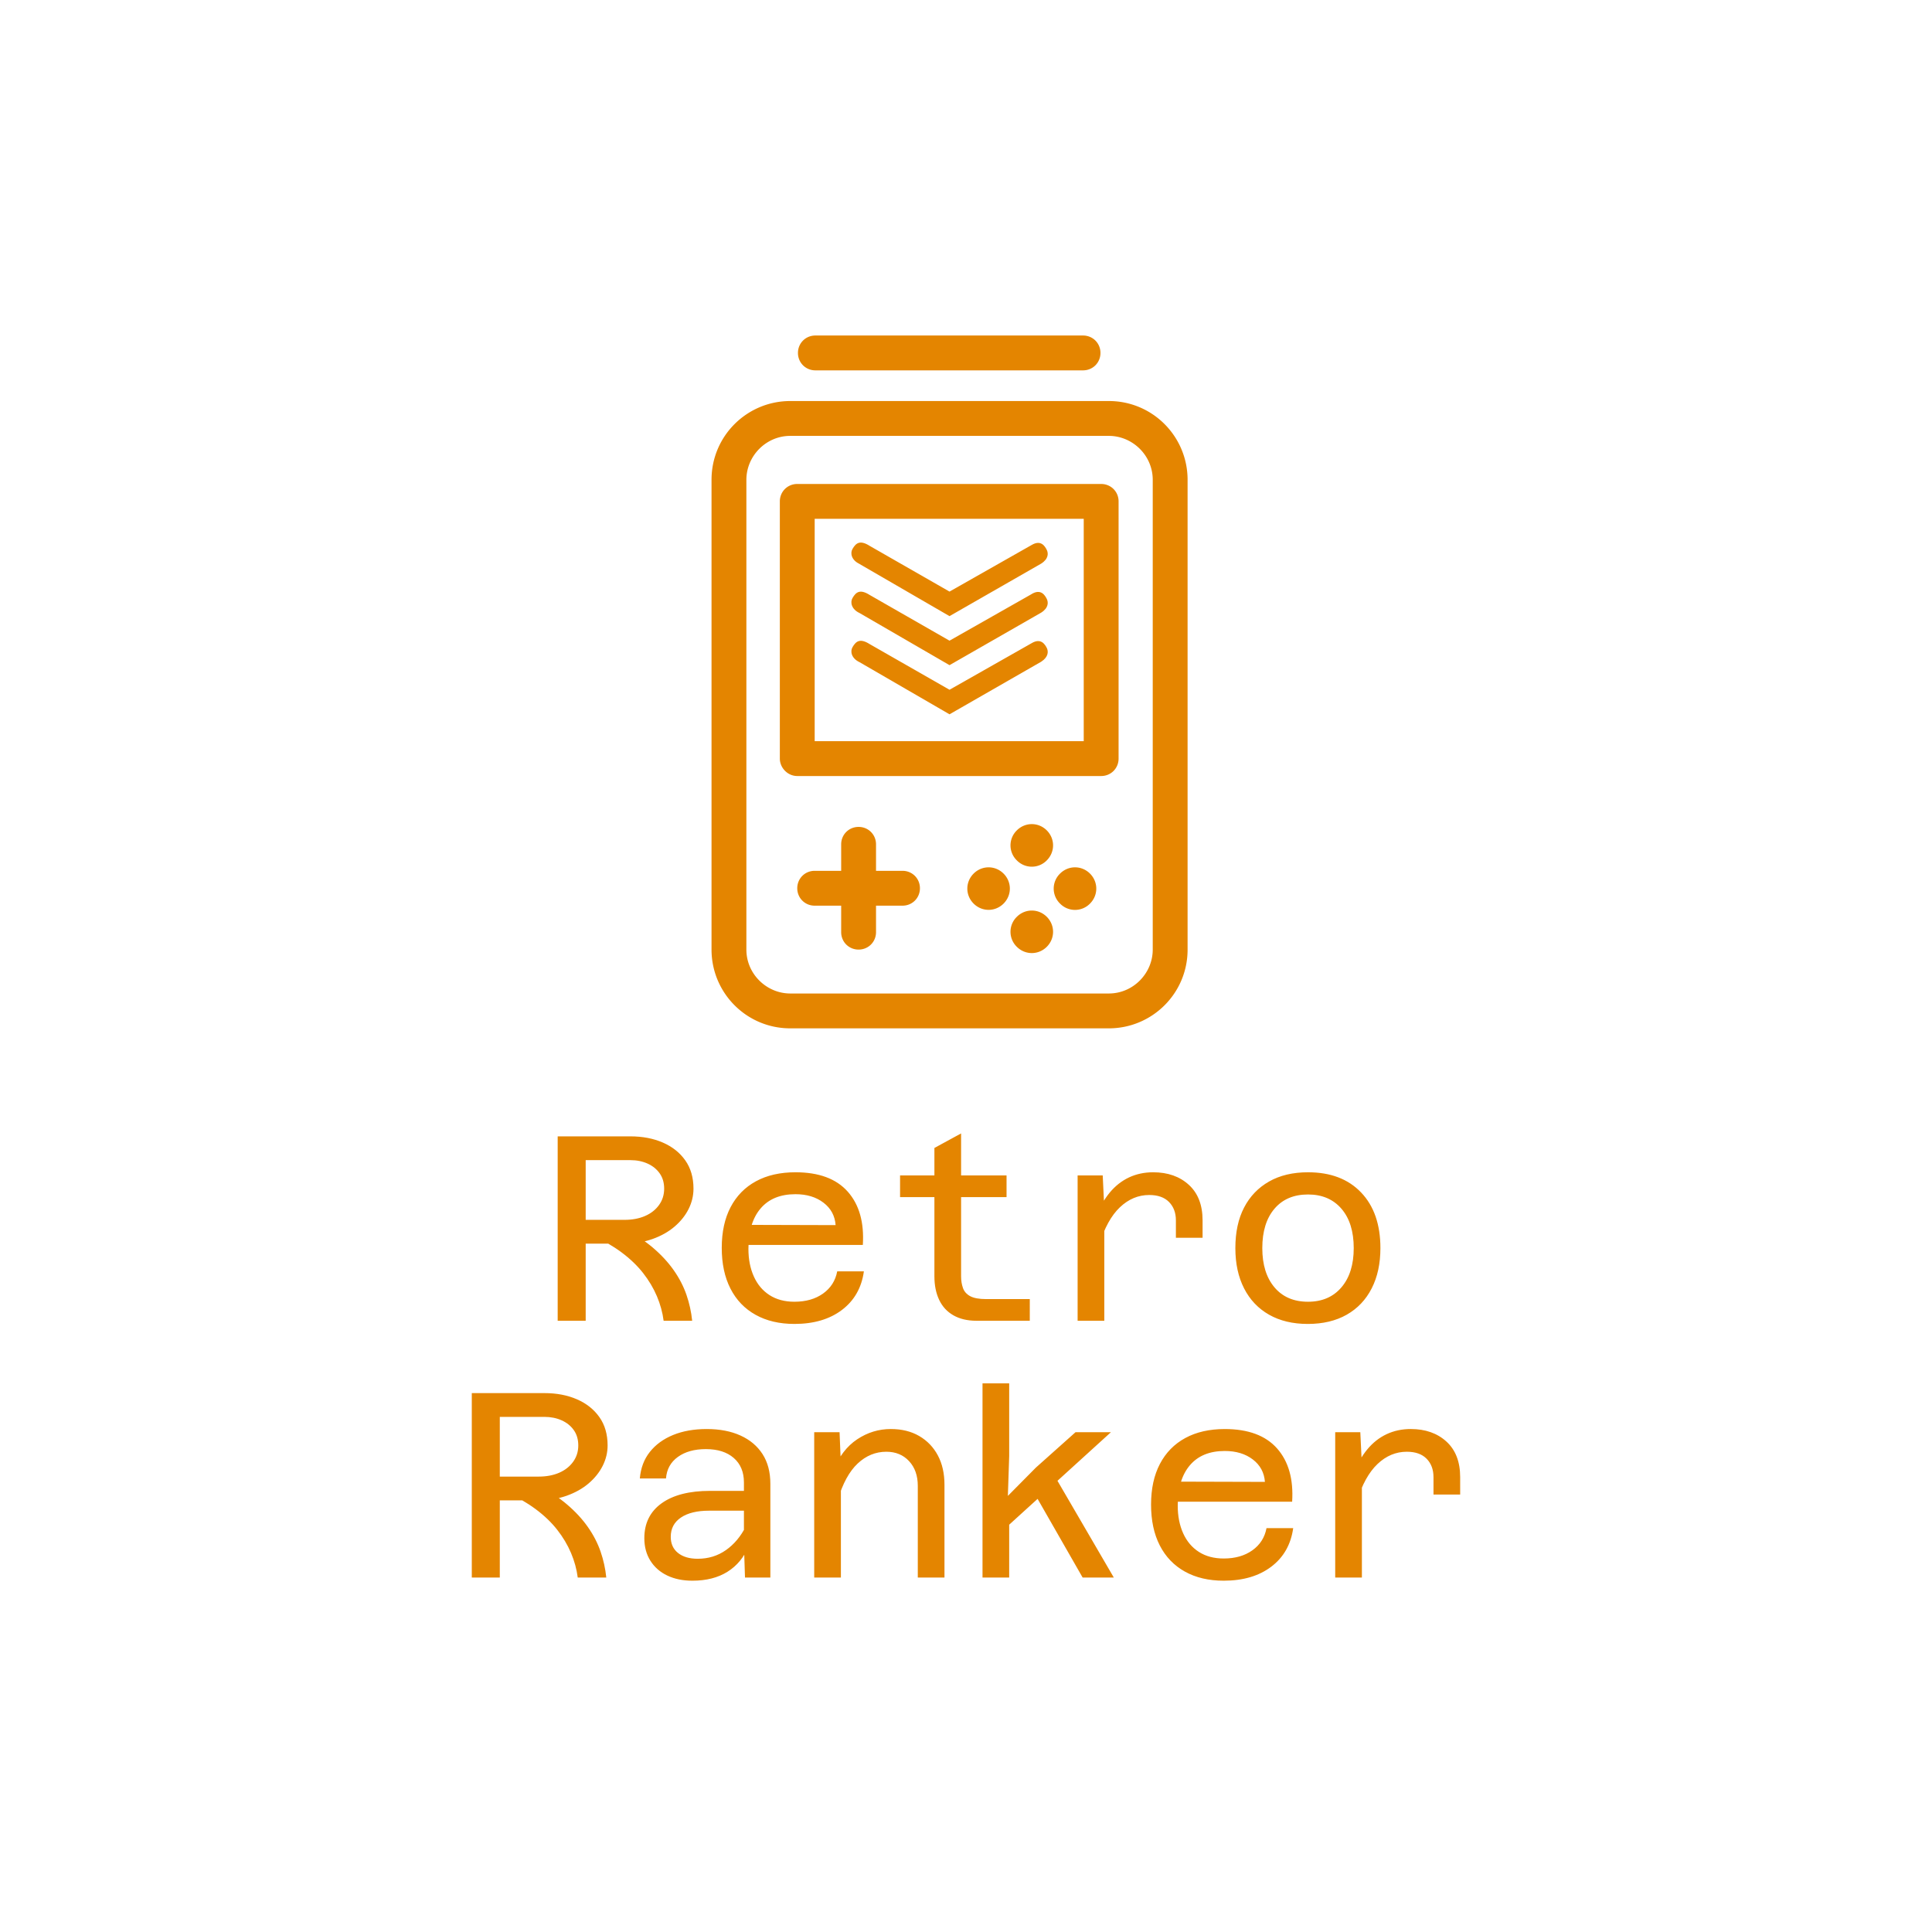 <svg xmlns="http://www.w3.org/2000/svg" version="1.1" xmlns:xlink="http://www.w3.org/1999/xlink" width="1500" height="1500" viewBox="0 0 1500 1500"><rect width="1500" height="1500" x="0" y="0" id="background" stroke="transparent" fill="#ffffff"></rect><svg xml:space="preserve" width="1000" height="1000" data-version="2" data-id="lg_5pbKhfgBafu3OP1MRZ" viewBox="0 0 599 741" x="250" y="250"><rect width="100%" height="100%" fill="transparent"></rect><path fill="#e48500" d="M198.412 406.367h183.257c24.862 0 45.313-20.05 45.313-45.313V90.78c0-24.862-20.05-45.313-45.313-45.313H198.412c-24.862 0-45.313 20.05-45.313 45.313v270.274c0 24.862 20.05 45.313 45.313 45.313M173.149 90.78c0-13.634 11.228-25.263 25.263-25.263h183.257c13.634 0 25.263 11.228 25.263 25.263v270.274c0 13.634-11.228 25.263-25.263 25.263H198.412c-13.634 0-25.263-11.228-25.263-25.263zm29.273 170.425h174.836c5.614 0 10.025-4.411 10.025-10.025V103.211c0-5.614-4.411-10.025-10.025-10.025H202.422c-5.614 0-10.025 4.411-10.025 10.025V251.18c0 5.213 4.411 10.025 10.025 10.025m10.025-147.969h154.786v127.919H212.447zm108.671 204.109c4.812 4.812 4.812 12.431 0 17.243-4.812 4.812-12.431 4.812-17.243 0-4.812-4.812-4.812-12.431 0-17.243 4.812-4.812 12.431-4.812 17.243 0m49.724 0c4.812 4.812 4.812 12.431 0 17.243a12.03 12.03 0 0 1-17.243 0 12.03 12.03 0 0 1 0-17.243c4.812-4.812 12.431-4.812 17.243 0m-97.844 8.421c0 5.614-4.411 10.025-10.025 10.025h-15.238v15.238c0 5.614-4.411 10.025-10.025 10.025s-10.025-4.411-10.025-10.025v-15.238h-15.238c-5.614 0-10.025-4.411-10.025-10.025s4.411-10.025 10.025-10.025h15.238v-15.238c0-5.614 4.411-10.025 10.025-10.025s10.025 4.411 10.025 10.025v15.238h15.238c5.614 0 10.025 4.411 10.025 10.025m72.982 16.441c4.812 4.812 4.812 12.431 0 17.243-4.812 4.812-12.431 4.812-17.243 0a12.03 12.03 0 0 1 0-17.243c4.812-4.812 12.431-4.812 17.243 0m0-49.724c4.812 4.812 4.812 12.431 0 17.243a12.03 12.03 0 0 1-17.243 0 12.03 12.03 0 0 1 0-17.243c4.812-4.812 12.431-4.812 17.243 0M202.823 17.798c0-5.614 4.411-10.025 10.025-10.025h153.984c5.614 0 10.025 4.411 10.025 10.025s-4.411 10.025-10.025 10.025H212.848c-5.614 0-10.025-4.411-10.025-10.025"></path><path fill="#e48500" d="M345.965 187.465c.989 2.012 1.06 5.225-3.212 7.978l-52.738 30.252-51.785-30.005c-4.554-2.118-5.507-6.107-4.025-8.613 1.977-3.424 4.307-5.295 9.884-1.765l45.926 26.263 47.231-26.793c5.401-3.212 7.696.742 8.72 2.718m-8.72-30.958-47.231 26.793-45.926-26.299c-5.577-3.53-7.907-1.659-9.884 1.765-1.482 2.507-.53 6.496 4.025 8.614l51.785 30.005 52.738-30.217c4.307-2.754 4.2-6.001 3.177-7.978-1.024-1.977-3.283-5.93-8.684-2.718M238.23 139.21l51.785 30.005 52.738-30.217c4.307-2.753 4.2-6 3.177-7.978-1.024-1.976-3.283-5.93-8.684-2.718l-47.231 26.793-45.926-26.298c-5.577-3.53-7.907-1.66-9.884 1.765-1.482 2.506-.53 6.495 4.025 8.613"></path><path fill="#e48500" d="M102.29 530.22H76.14v-13.68h26.91q6.68 0 11.78-2.21 5.09-2.2 8.05-6.3 2.97-4.11 2.97-9.43 0-5.17-2.59-8.81-2.58-3.65-6.99-5.63-4.41-1.97-9.88-1.97H76.14v-13.68h30.25q10.49 0 18.7 3.57 8.2 3.57 12.92 10.26 4.71 6.69 4.71 16.26 0 6.08-2.81 11.71-2.82 5.62-8.06 10.1-5.24 4.49-12.69 7.15-7.45 2.66-16.87 2.66M80.7 574.6H64.59V468.51H80.7zm61.26 0h-16.42q-.91-7.14-3.87-14.13-2.97-7-7.98-13.38-5.02-6.38-12.39-11.86-7.37-5.47-17.1-9.88l17.93-3.95q10.04 5.02 17.26 11.17 7.22 6.16 12 13 4.79 6.84 7.3 14.14 2.51 7.29 3.27 14.89m58.82 1.82q-12.92 0-22.34-5.25-9.43-5.24-14.44-15.05-5.02-9.8-5.02-23.48t5.09-23.41q5.1-9.73 14.6-14.89 9.5-5.17 22.72-5.17 20.22 0 30.1 11.17 9.88 11.17 8.66 30.63h-69.01l.15-11.55 53.2.15q-.6-8.06-6.99-12.92-6.38-4.87-16.11-4.87-13.07 0-20.06 8.21-7 8.21-7 23.26 0 8.97 3.12 15.88 3.12 6.92 9.04 10.72 5.93 3.8 14.29 3.8 9.88 0 16.49-4.71 6.62-4.72 8.14-12.77h15.35q-1.98 14.13-12.62 22.19-10.64 8.06-27.36 8.06m135.42-1.83h-30.7q-7.75 0-13.22-3.11-5.48-3.12-8.21-8.9-2.74-5.77-2.74-13.52v-73.88l15.35-8.36v82.24q0 3.64 1.07 6.68 1.06 3.04 4.18 4.72 3.11 1.67 9.19 1.67h25.08zm-13.37-71.13h-61.26v-12.47h61.26zm112.78 23.4h-15.35v-10.03q0-6.53-3.95-10.56t-11.4-4.03q-9.43 0-16.87 7.07-7.45 7.07-11.86 21.51l-2.13-15.51q3.35-8.66 8.13-14.44 4.79-5.77 11.1-8.74 6.31-2.96 13.91-2.96 12.61 0 20.52 7.22 7.9 7.22 7.9 20.44zm-56.54 47.73h-15.35v-83.6h14.44l.91 19zm117.05 1.83q-12.92 0-22.27-5.32t-14.36-15.13q-5.02-9.8-5.02-23.18 0-13.68 5.02-23.33 5.01-9.65 14.36-14.97t22.42-5.32q19.46 0 30.55 11.63 11.1 11.62 11.1 31.99 0 13.38-5.02 23.18-5.01 9.81-14.36 15.13t-22.42 5.32m.15-12.77q12.16 0 19.23-8.29 7.07-8.28 7.07-22.57 0-14.44-7.07-22.65-7.07-8.2-19.23-8.2-12.31 0-19.3 8.2-7 8.21-7 22.65 0 14.29 7 22.57 6.99 8.29 19.3 8.29M52.88 677.93H26.73v-13.68h26.91q6.68 0 11.78-2.2 5.09-2.21 8.05-6.31 2.97-4.1 2.97-9.42 0-5.17-2.59-8.82-2.58-3.65-6.99-5.62-4.41-1.98-9.88-1.98H26.73v-13.68h30.25q10.49 0 18.7 3.57 8.2 3.57 12.92 10.26 4.71 6.69 4.71 16.27 0 6.08-2.81 11.7-2.82 5.62-8.06 10.11-5.24 4.48-12.69 7.14-7.45 2.66-16.87 2.66m-21.59 44.39H15.18v-106.1h16.11zm61.26 0H76.13q-.91-7.15-3.87-14.14-2.97-6.99-7.98-13.38-5.02-6.38-12.39-11.85-7.37-5.47-17.1-9.88l17.93-3.95q10.04 5.01 17.26 11.17 7.22 6.15 12 12.99 4.79 6.84 7.3 14.14 2.51 7.3 3.27 14.9m94.39 0h-14.59l-.61-19V667.6q0-8.97-5.85-14.06-5.85-5.1-16.04-5.1-9.88 0-16.11 4.49-6.23 4.48-6.84 12.39h-15.05q.76-8.97 5.78-15.28 5.01-6.31 13.37-9.73 8.36-3.42 19.31-3.42 11.25 0 19.45 3.73 8.21 3.72 12.7 10.71 4.48 6.99 4.48 17.03zm-44.84 1.82q-8.21 0-14.44-2.96-6.23-2.97-9.73-8.52-3.49-5.54-3.49-12.99 0-12.92 9.95-20.07 9.96-7.14 27.89-7.14h21.44v11.4h-22.04q-10.34 0-16.19 3.95-5.85 3.95-5.85 11.1 0 5.93 4.18 9.27t11.32 3.34q9.12 0 16.19-4.94 7.07-4.94 11.47-13.6l1.68 11.25q-3.96 9.57-12.16 14.74-8.21 5.17-20.22 5.17m145.02-1.83h-15.35v-52.75q0-8.81-5.02-14.21t-13.07-5.4q-9.27 0-16.49 6.77-7.22 6.76-11.48 21.05l-2.43-17.18q4.71-11.85 13.6-17.78 8.89-5.93 19.38-5.93 9.43 0 16.34 4.03 6.92 4.03 10.72 11.17 3.8 7.15 3.8 16.87zm-59.59 0h-15.35v-83.6h14.59l.76 18.84zm96.82.01H309V610.6h15.35v41.8l-.76 22.95 16.11-16.27 22.8-20.36h20.37l-58.52 53.2zm60.19 0H366.6l-29.33-51.23 13.53-6.69zm63.23 1.82q-12.92 0-22.34-5.24-9.43-5.25-14.44-15.05-5.02-9.81-5.02-23.49 0-13.68 5.09-23.4 5.1-9.73 14.6-14.9t22.72-5.17q20.22 0 30.1 11.17 9.88 11.18 8.66 30.63h-69.01l.15-11.55 53.2.15q-.6-8.05-6.99-12.92-6.38-4.86-16.11-4.86-13.07 0-20.06 8.21-7 8.2-7 23.25 0 8.97 3.12 15.89 3.12 6.91 9.04 10.71 5.93 3.8 14.29 3.8 9.88 0 16.49-4.71 6.62-4.71 8.14-12.77h15.35q-1.98 14.14-12.62 22.19-10.64 8.06-27.36 8.06m136.04-49.56h-15.35v-10.03q0-6.54-3.95-10.57t-11.4-4.03q-9.43 0-16.87 7.07-7.45 7.07-11.86 21.51l-2.13-15.5q3.35-8.67 8.13-14.44 4.79-5.78 11.1-8.74 6.31-2.97 13.91-2.97 12.61 0 20.52 7.22 7.9 7.22 7.9 20.45zm-56.54 47.73h-15.35v-83.6h14.44l.91 19z" paint-order="stroke"></path></svg></svg>
